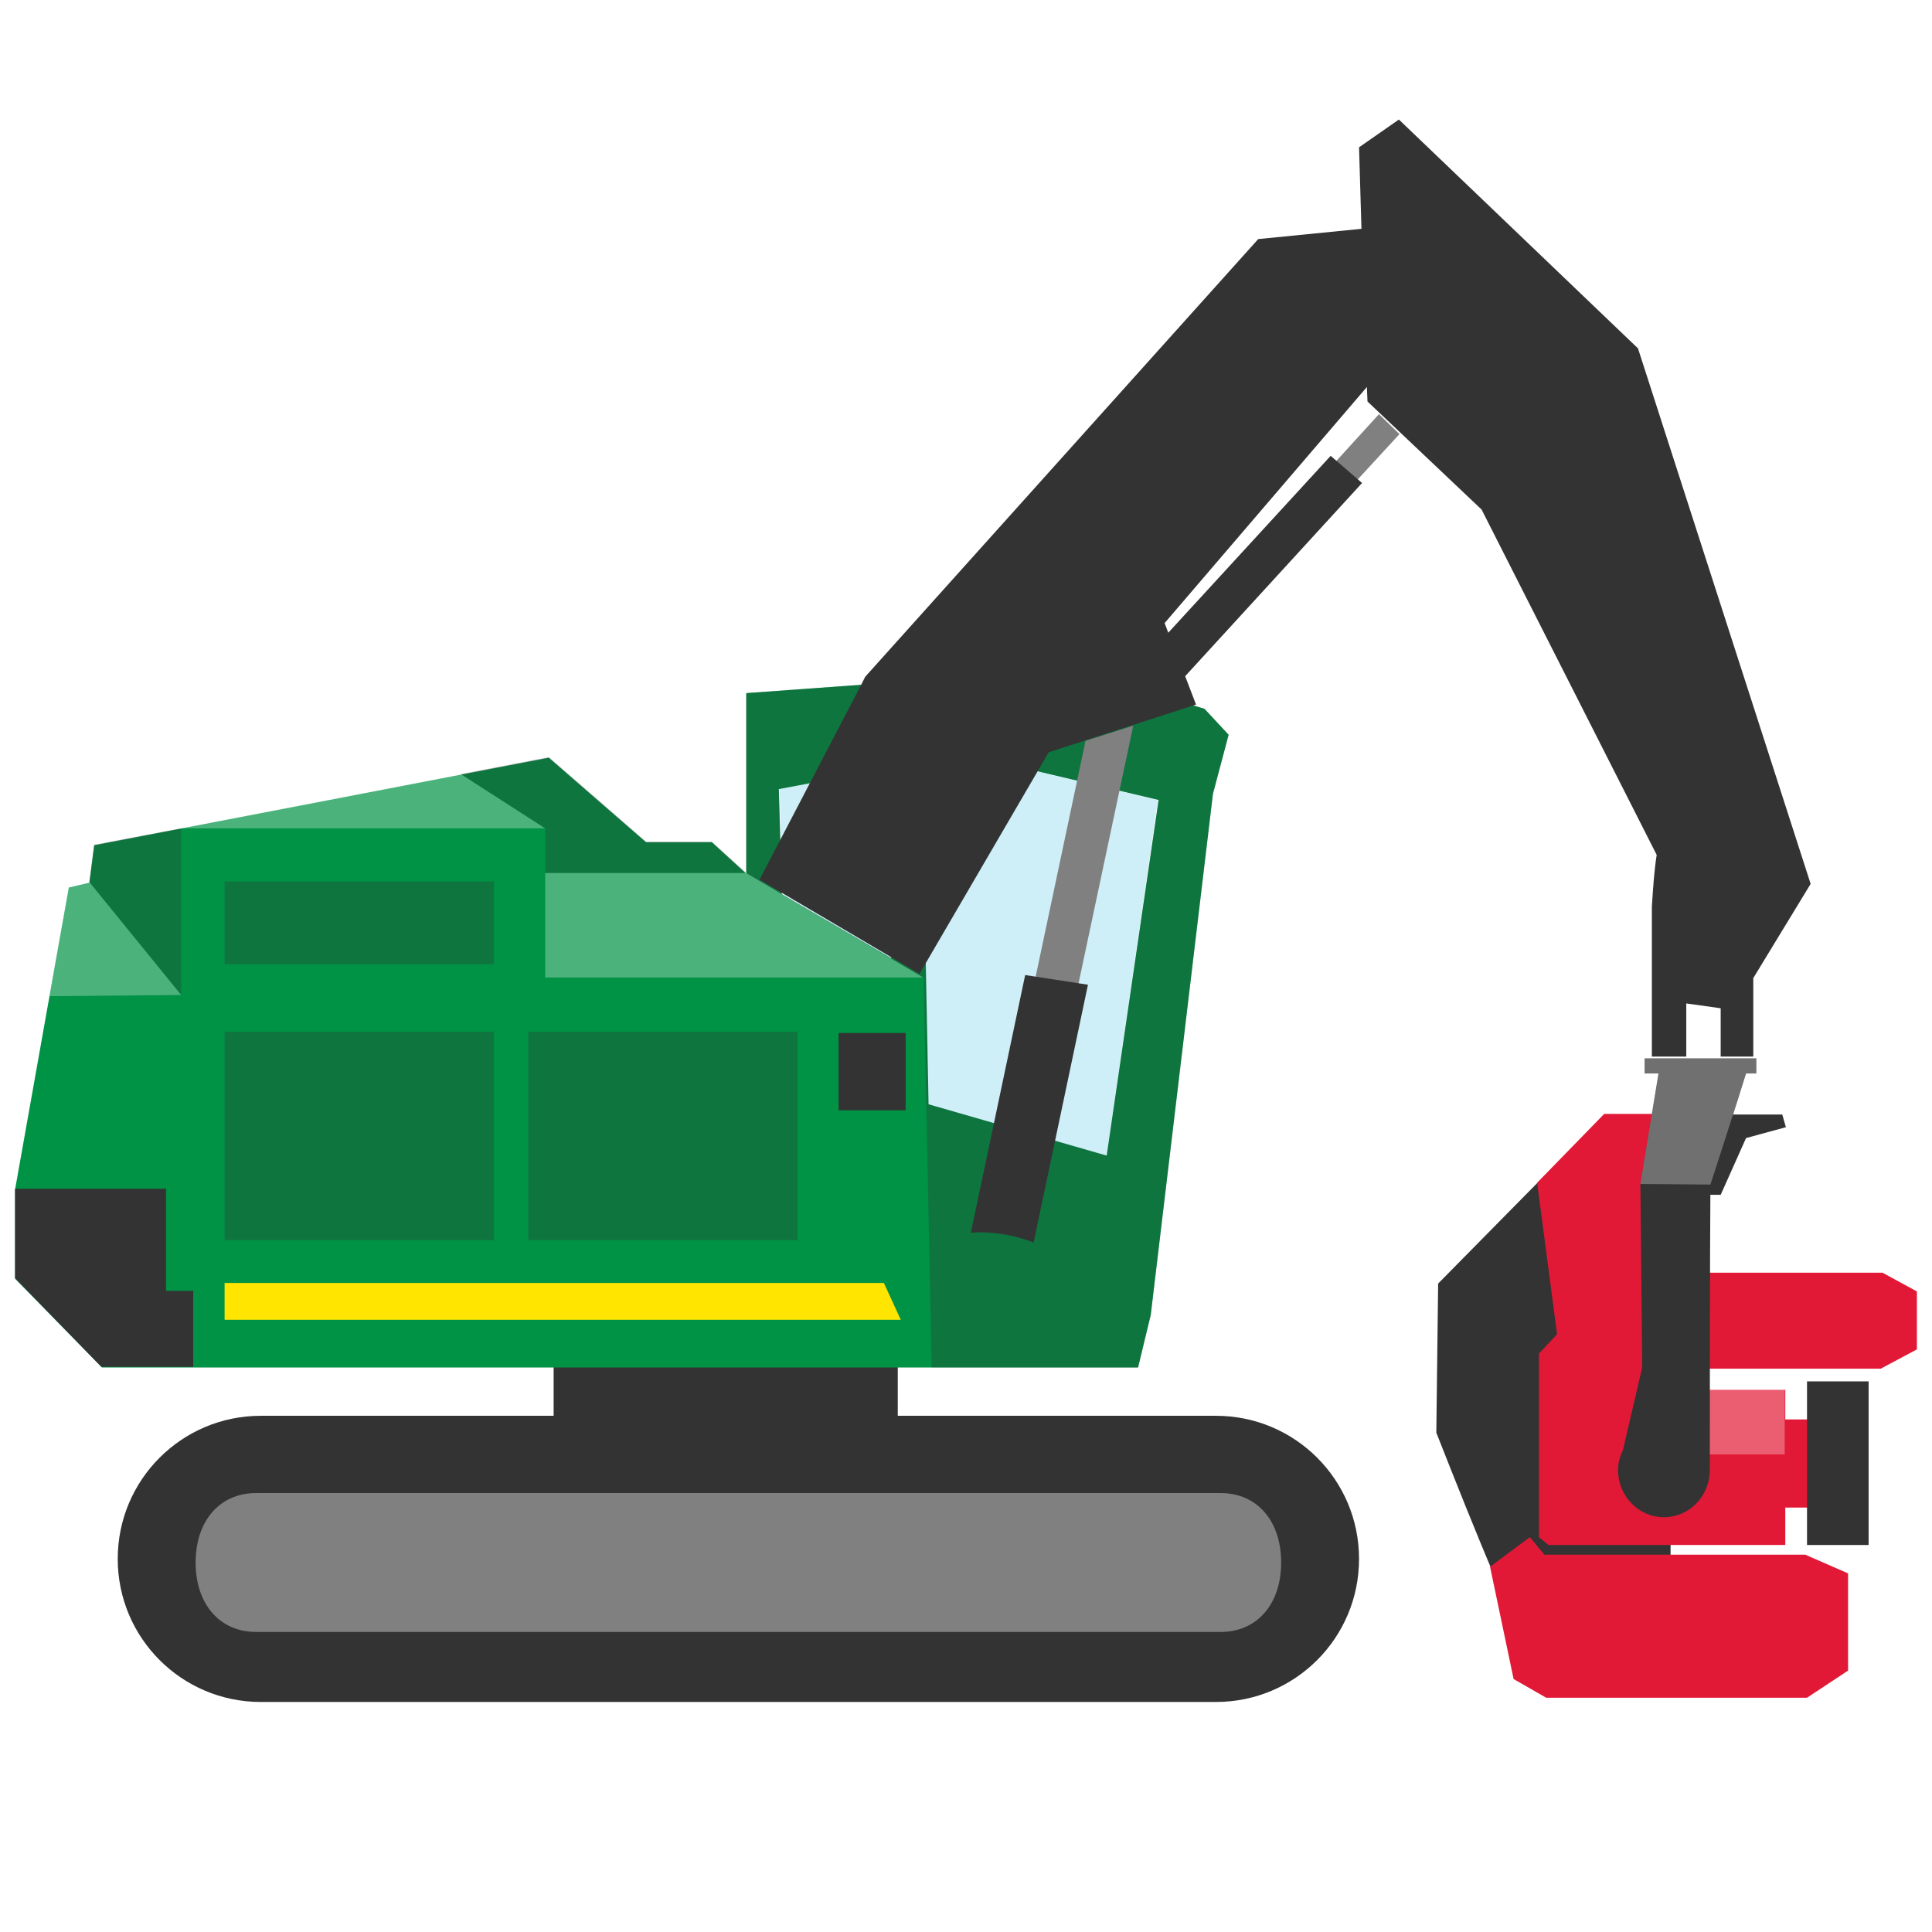 <?xml version="1.0" encoding="utf-8"?>
<svg version="1.0" id="Layer_2" xmlns="http://www.w3.org/2000/svg" xmlns:xlink="http://www.w3.org/1999/xlink" x="0px" y="0px"
	 viewBox="0 0 32 32" style="enable-background:new 0 0 32 32;" xml:space="preserve" width="32px" height="32px" fill="#333">
<style type="text/css">
	.primary{fill:#009245;}
	.secondary{fill:#FFE500;}
	.tertiary{fill:#808080;}
	.quaternary{fill:#333333;}
	.quinary{fill:#E21936;}
	.window{opacity:0.3;fill:#5DC9E8;}
	.shadow{opacity:0.3;fill:#333333;}
	.highlight{opacity:0.3;fill:#FFFFFF;}
</style>
<g>
	<g>
		<path class="quaternary" d="M20.14,23.45h-5.27v-0.81h-5.7v0.81H4.32c-1.31,0-2.37,1.06-2.37,2.37c0,1.31,1.06,2.37,2.37,2.37
			h15.82c1.31,0,2.37-1.06,2.37-2.37C22.51,24.51,21.45,23.45,20.14,23.45z"/>
		<path class="tertiary" d="M20.22,24.73H4.24c-0.6,0-1,0.46-1,1.15s0.4,1.15,1,1.15h15.98c0.6,0,1-0.46,1-1.15
			S20.82,24.73,20.22,24.73z"/>
	</g>
	<g>
		<path class="primary" d="M19.95,11.74l-2.74-0.82l-0.27,0.39l-0.58-0.12l-4,0.29v2.99l-0.57-0.52H10.7l-1.61-1.4l-7.53,1.45
			l-0.08,0.62l-0.34,0.08l-0.89,5v1.48l1.44,1.47h17.16l0.21-0.87l1.03-8.63l0.26-0.98L19.95,11.74z M14.76,15.87l-1.81-1.06
			l-0.05-1.74l1.86-0.35L14.76,15.87z M18.33,19.14l-2.95-0.85l-0.11-5.64l0.88-0.12l3.04,0.72L18.33,19.14z"/>
	</g>
	<g>
		<path class="shadow" d="M19.95,11.74l-2.74-0.82l-0.27,0.39l-0.58-0.12l-4,0.29v2.99c0.98,0.58,1.96,1.15,2.94,1.73
			c0.04,2.15,0.09,4.3,0.13,6.45c1.14,0,2.28,0,3.42,0c0.07-0.29,0.14-0.58,0.21-0.87l1.03-8.63l0.26-0.98L19.95,11.74z
			 M14.76,15.87l-1.81-1.06l-0.05-1.74l1.86-0.35L14.76,15.87z M18.33,19.14l-2.95-0.85l-0.11-5.64l0.88-0.12l3.04,0.72L18.33,19.14
			z"/>
		<polygon class="window" points="18.33,19.14 15.38,18.29 15.26,12.65 16.14,12.53 19.18,13.25 		"/>
		<polyline class="window" points="14.77,12.71 14.76,15.87 12.96,14.81 12.91,13.07 14.77,12.71 		"/>
	</g>
	<g>
		<polyline class="highlight" points="9.03,13.72 7.63,12.82 3,13.72 9.03,13.72 		"/>
		<polygon class="secondary" points="14.92,21.86 3.72,21.86 3.72,21.25 14.64,21.25 		"/>
		<polyline class="highlight" points="15.29,16.19 12.36,14.46 9.03,14.46 9.03,16.19 15.29,16.19 		"/>
		<polygon class="quaternary" points="0.25,19.69 0.25,21.17 1.68,22.64 3.2,22.64 3.2,21.38 2.75,21.38 2.75,19.69 		"/>
		<polygon class="shadow" points="3,16.48 3,13.72 1.56,13.99 1.48,14.61 		"/>
		<polygon class="shadow" points="9.03,14.46 12.36,14.46 11.79,13.94 10.7,13.94 9.09,12.54 7.63,12.82 9.03,13.72 		"/>
		<polygon class="highlight" points="0.82,16.5 3,16.48 1.48,14.61 1.14,14.69 		"/>
		<rect x="3.72" y="14.6" class="shadow" width="4.46px" height="1.37px"/>
		<rect x="3.72" y="17.09" class="shadow" width="4.46px" height="3.45px"/>
		<rect x="8.75" y="17.09" class="shadow" width="4.46px" height="3.45px"/>
		<rect x="13.89" y="17.11" class="quaternary" width="1.11px" height="1.28px"/>
	</g>
</g>
<path class="quaternary" d="M23.79,23.73l0.03-2.47l2.76-2.8h2.94l0.06,0.21l-0.66,0.18l-0.42,0.94h-0.83v6.29
	c-0.96,0.03-1.93,0.06-2.89,0.09C24.43,25.35,24.11,24.54,23.79,23.73z"/>
<polyline class="quinary" points="24.68,25.95 25.34,25.46 25.58,25.75 29.9,25.75 30.61,26.06 30.61,27.67 29.93,28.12 
	25.61,28.12 25.07,27.81 24.68,25.95 "/>
<polygon class="quinary" points="26.57,18.45 25.46,19.59 25.79,22.1 25.49,22.42 25.49,25.46 25.65,25.59 29.57,25.59 29.57,24.97 
	30.08,24.97 30.08,23.51 29.57,23.51 29.57,23.02 27.9,23.02 27.9,22.67 31.15,22.67 31.75,22.35 31.75,21.39 31.18,21.08 
	27.93,21.08 27.93,18.45 "/>
<rect x="27.5" y="23.02" class="highlight" width="2.06px" height="1.07px"/>
<rect x="29.93" y="22.88" class="quaternary" width="1.02px" height="2.71px"/>
<path class="quaternary" d="M29.09,17.78v-0.25h-1.85v0.25h0.23c-0.1,0.61-0.2,1.22-0.3,1.83c0.01,1.01,0.02,2.03,0.03,3.04
	c-0.11,0.46-0.21,0.91-0.32,1.37c-0.05,0.1-0.08,0.21-0.08,0.33c0,0.43,0.34,0.78,0.76,0.78c0.42,0,0.76-0.35,0.76-0.78
	c0-1.58,0-3.15,0.01-4.73c0.2-0.61,0.4-1.23,0.59-1.84H29.09z"/>
<path class="highlight" d="M29.09,17.78v-0.25h-1.85v0.25h0.23c-0.1,0.61-0.3,1.83-0.3,1.83l1.16,0.01c0,0,0.4-1.23,0.59-1.84H29.09
	z"/>
<g>
	<polygon class="tertiary" points="22.48,7.95 22.12,7.65 22.84,6.86 23.18,7.19 	"/>
	<path class="quaternary" d="M27.13,5.77l-3.96-3.79l-0.66,0.46l0.04,1.35l-1.71,0.17l-6.51,7.25l-0.06,0.12l-1.69,3.24l2.65,1.56
		l2.14-3.67l2.44-0.79l-0.18-0.47l2.93-3.2l-0.52-0.45l-2.69,2.93l-0.06-0.16l3.35-3.91l0.01,0.24l1.89,1.79l2.9,5.72
		c-0.04,0.25-0.06,0.54-0.08,0.86v2.48h0.57v-0.88l0.57,0.08v0.8h0.54v-1.3l0.95-1.56L27.13,5.77z"/>
</g>
<g>
	<polygon class="tertiary" points="17.59,17.58 16.88,17.47 17.98,12.27 18.77,12.02 	"/>
	<path class="quaternary" d="M16.2,20.41c0.33,0,0.64,0.06,0.92,0.17l0.9-4.27l-1.04-0.16l-0.9,4.27
		C16.13,20.42,16.16,20.41,16.2,20.41z"/>
</g>
</svg>

